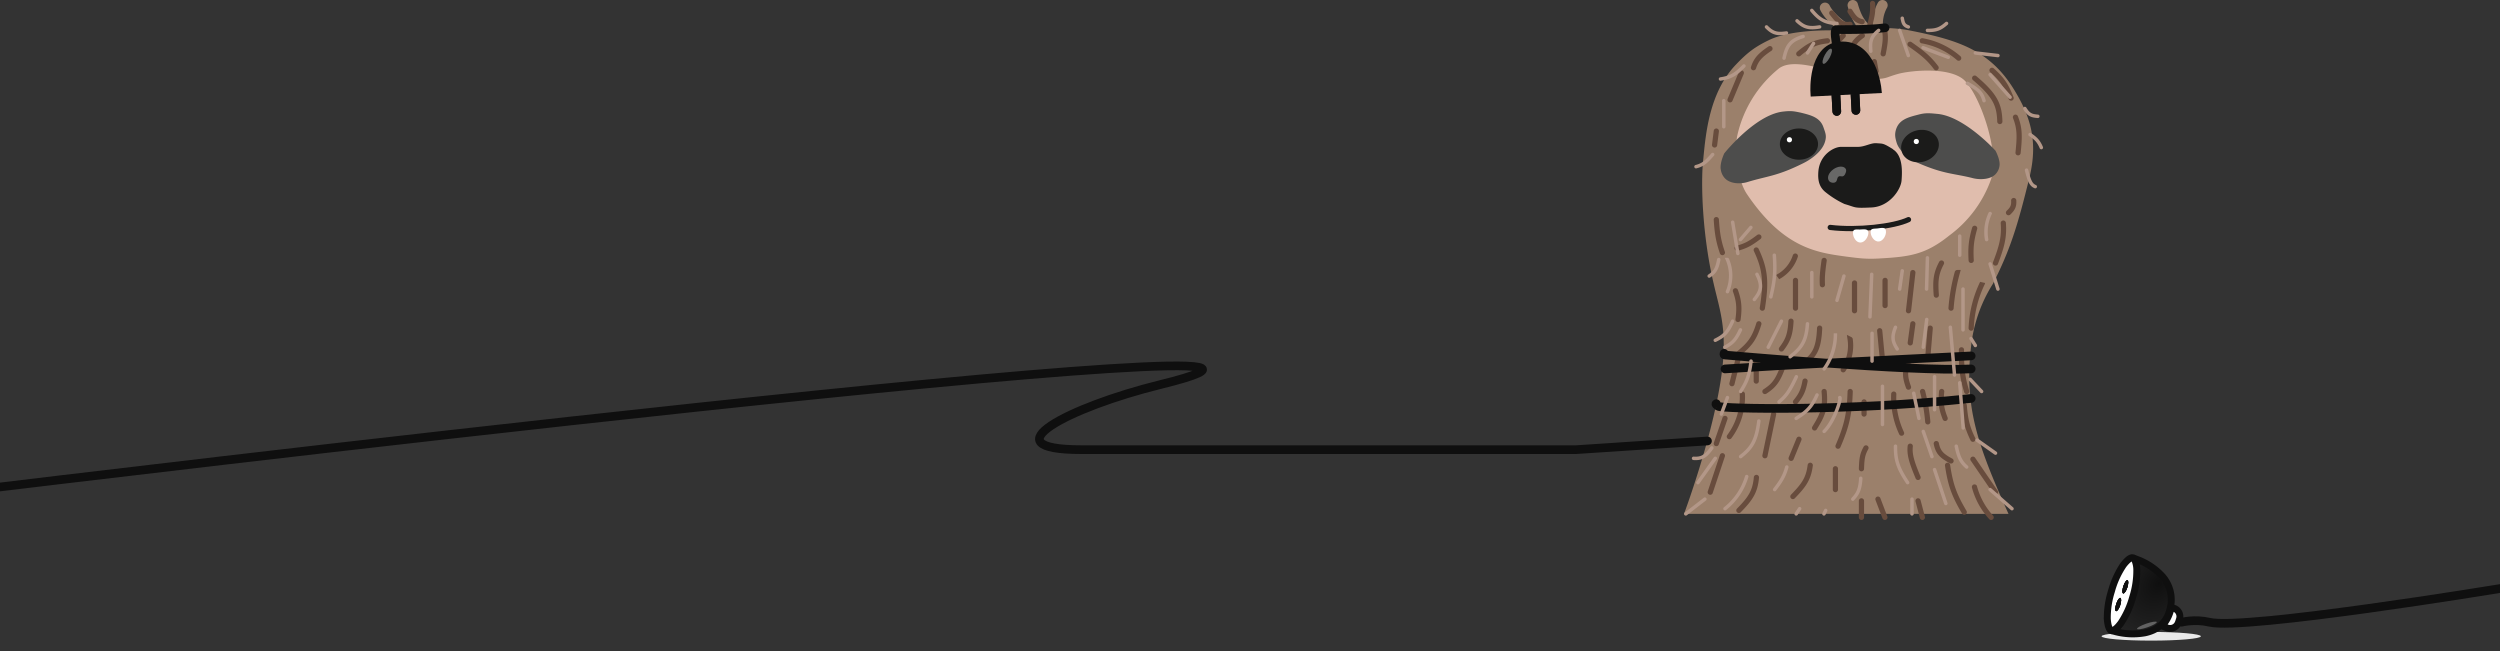 <svg
  width="1440"
  height="375"
  viewBox="0 0 1440 375"
  fill="none"
  xmlns="http://www.w3.org/2000/svg"
>
  <rect x="0" y="0" width="1440" height="375" fill="#333333" stroke="none"/>
  <path
    d="M1135.4 199c-4.3 35.6 4 58 21.5 97H970s20-53.6 22.6-89.5c1.3-19.5-2.2-28.7-5.5-43-6.5-27.5-7.6-58-6-72 1.4-14 3.3-38.3 19-54.5 6.4-6.7 10.7-10 19-14 13.2-6.3 37.1-5.5 37.1-5.5s26.9-3.3 43.6 0c26.1 5.2 45.4 10.5 59.6 33 11 17.4 14.4 32 9.5 52-6.7 27.4-11 41.4-21 61a84.4 84.4 0 0 0-12.5 35.5Z"
    fill="#9B806B"
  />
  <path
    d="M1146.8 103.4c5.6-16.1-7.4-51.3-16.3-58-9-6.8-29.3-4.8-36.6-3-9 2.4-6.2 3.4-19.2 3-13-.5-39.5-13.8-50-6a68.8 68.8 0 0 0-24.2 39.5c-1.3 9.5.4 25.1 5.8 33 21.4 31.6 41 33.7 57.9 36 7 .9 11 1.4 18 1 17.9-1 26.9-2.2 40.8-13.4a68.6 68.6 0 0 0 23.8-32.1Z"
    fill="#E0BDAD"
  />
  <path
    d="M1099.3 126.5c-8.4 4-29.6 6.4-45.1 4.5"
    stroke="#1B1B1A"
    stroke-width="3"
    stroke-linecap="round"
  />
  <path
    d="M1038.7 94c-15 7.5-20.4 7.3-32 10.8-4.4 1.4-10.6 1.1-13.5-2.5a9.2 9.2 0 0 1-2-4.5c-.8-3.7 2-9.5 2-9.5s17.6-22 33.6-24c4.3-.5 5.8-.4 10 .5h.1c6 1.5 11.4 2.7 13.4 8.5 1.1 3.2 1.9 4.8 1 8-1.4 5.5-7.5 10.2-12.6 12.7ZM1105.1 94c15 6.5 20.3 5.8 31.6 8.7 4.4 1 10.4.6 13.1-2.8a8.4 8.4 0 0 0 1.9-4.3c.6-3.5-2.3-8.8-2.3-8.8s-17.9-19.8-33.5-21.2c-4.2-.4-6.7-.7-10.8.4-5.9 1.5-11 2.8-12.9 8.3-1 3-.6 5 .3 8 1.6 5 7.6 9.5 12.6 11.7Z"
    fill="#4D4D4C"
  />
  <ellipse cx="1036.2" cy="83" rx="11" ry="9" fill="#1B1B1A" />
  <ellipse
    rx="11"
    ry="9.2"
    transform="rotate(-16.4 844.9 -3795.2) skewX(.1)"
    fill="#1B1B1A"
  />
  <circle cx="1030.7" cy="80.5" fill="#fff" r="1.5" />
  <circle cx="1103.8" cy="81.5" fill="#fff" r="1.5" />
  <path
    d="M1090.3 86c5.8 3.6 5.4 12.8 5 18-.4 5.1-6.8 15-17.3 15.5-10.6.5-8.6 0-15.6-2a53.1 53.1 0 0 1-10.5-6.5c-4-3-5-7-4.5-12.5.9-9.5 9-13.9 13-13.9h9.6c4.3 0 7.5-2.4 11-2.1 3.6.3 3.5-.2 9.3 3.4Z"
    fill="#1B1B1A"
  />
  <path
    d="M1059 101.7c-1 .8-.7 2.3-1.5 3-1 1-3.2.6-4-.5-1.3-1.8-.3-4.6 2.4-6.6 2.7-2 6-2.2 7.2-.4.7.9 0 3.1-1 4-1.3 1-2-.2-3 .5Z"
    fill="#686867"
  />
  <path
    d="M1081.8 17a22 22 0 0 1 2.5-14m-7.6 15c-4.3-2.9-7.2-6.9-9.5-15m-16 1.5c3.1 6.4 13 14 20 15.5"
    stroke="#9B806B"
    stroke-width="6"
    stroke-linecap="round"
  />
  <path
    d="M1090.8 227a48 48 0 0 0 4.5 22.5m5 7.5c-.5 4.7.7 8.9 4.5 18m10.5-19.5c1 4.9 2.9 7 8.5 10m-2 2.5c1.7 11.7 4 17.5 9.6 27m-24-69.5a101 101 0 0 1 3 17.5m-5.6 45.5 2.5 9.5m30-17.5a42 42 0 0 0 9.6 17.5m-10.5-33.5 13 19m-31-58c-.7 7.1 0 10.3 2 15.5m11-7.5c.7 8.4 1.7 12.7 5 19.5m-6.6-51.5c-.1 11.7.8 16.6 3 24m-58 32.5c-1.9 3.5-2.4 5.6-2.6 12m9.5 17.5 4 10.5m-13.5-9.5v9.5m-15-28v12m-14.5-14c-1 8-3.9 11.7-10 18m-21-11c-.7 8.2-3.5 12.3-10.1 19m-9.5-31.5-7 21m8.5-42.5-5 14.5m15-28.5a38.2 38.2 0 0 1-7.5 24.5m25.5-13-5 24m19.6-9.5-4.5 11m34-38.5c-.4 13-2 19.9-7 31.5m15-25.5v7m-23-13c1 9.9-1.2 14-5.5 21m-5.5-27c-1 5.4-2.2 8-5.5 12m-7-21c-3.2 9.2-5.7 11.8-10.6 15m-5-19.5v13.5m-10.5-12.5-3.5 14m15.5-34.5c-2.6 8.6-5.4 12-11.5 17m30-18.5c-.4 7.6-1.7 11-5.5 16m22-12c-.5 12.4-3.3 16-9.4 20.5m27-14a25 25 0 0 1-4 17.5m21-22.5 2 21m14.6-3c-2.1 4.8-2.4 8 0 14.5m12.5-34-1.5 18m-8.5-20.5-1.5 11m41.6-34.5a65.6 65.6 0 0 0-6.5 26m-8-32a107 107 0 0 0-3.6 20.5m-5.5-26c-3.3 6.2-3.6 10.4-3 18.5m-13.5-13-2.5 22m-13.5-17.5V176m-17.6-13v16m-17.5-29c-1 7-1.2 10.1-1 14m-15.5-2.5v16m-34.6-10c2.1 5.7 2.4 10 1.5 16.5m10.5-40c5.4 11.4 5.8 18.9 3.5 33.5m9-18a21 21 0 0 0 10-12m-33.5-4.5c5.3-1.4 8-3.1 12.5-6.5m-24.5-10c.5 8 1.3 12.6 3.5 19m145.3-14c-2 7-2.4 11.1-2 18.5m18.5-21.5c.6 8-.8 13.3-4.5 23m10.5-36c.2 3.3-.7 4.8-3 7m4-55c2.5 6.3 2.5 11 1.5 20.5m-15-47.5c5.6 5 8 8.4 11 16m-21-11.5c12.2 10.3 14.2 15.7 14.5 25m-163.3 5.5-1 8M1003 42l-6.5 15.5m23-29.5c-6 4-8 6.5-9.5 11m45.1-8-2.5 8m27-3.5 1 5.5m19.6-15.5c7.6 5.3 11 8.2 15 13.5m-8-15.5a43 43 0 0 1 21 10m-42.5-15c.5 3.6.2 6.5-1 12.5m-12-10.5c-5 3.5-6.4 6.5-7 13m-4-13-4.6 5m-4.5-2c-7.1.8-10.7 2.6-16.5 7.5m42.5-29c.3 4.4-.2 7-1.5 12m-4.5-1.5c-3-.6-4.5-2-7-6m0 7.5c-4.3.7-6.6-1.4-10.5-6.5"
    stroke="#684C3D"
    stroke-width="3"
    stroke-linecap="round"
  />
  <path
    d="M0 280.5s845.3-102.5 668.4-59c-52.7 13-99.9 37.5-45.6 37.5h285l75.7-5m151.9-24.5c-72 7.6-143.8 6-145.8 4.5s-1-1.5-1-1.5m146.8-20c-34.7 1.7-140.8-8-141.8-8s-.5-1-.5-1m142.3 1.5c-73 3.7-100.4 4.8-141.8 7.5M1085.8 16c-11 1.4-26.6 1-28.1 1s0 8 0 8"
    stroke="#0F0F0F"
    stroke-width="5"
    stroke-linecap="round"
  />
  <path
    d="M1101.3 287.5v8.5m45-14 12.6 11m-44.6-22.5 6.5 19.5m6-33c1.3 6.3 2.6 9 6 12m6-15.5 10.6 7.5m-41.6-12.5 5 14.5m-21-6c-.1 8.2 1.5 12.7 7 21m-27-2.5c-.4 6.2-1.5 8.7-4.6 12m-38-18.5c-1.4 5-3 7.8-7 13m-16.1-7.5a36.8 36.8 0 0 1-12.5 18.5m-11.6-5.5-11 8.5m17-32-10 14m8-20c-3.6 5.1-6 6.3-10.5 6m37.6-21.5c-1.5 11.8-4.3 15.6-10.5 20.5m44-35.5c-3.1 7-6 9.7-12 13.5m25.1-12c1 0-2.7 13.2-9 19.5m33.6-26v22m18-18 3 14.5m9-24v19m14.5-15.5 2 26m4-28 6.6 7m-18-37 2.4 27.5m-16-32-2 16m-16-11.5c-2.2 5.5-1.8 8.2 1 12.5m-14.5-9v16m-21.1-16a34.1 34.1 0 0 1-6.5 20.5m-16 4.5c-4.3 9.3-6.4 11.4-10 14.5m-16.1-23.5c-1 9-2.8 12.3-6 17.5M995 229l-3.5 9.5m49.6-52c-.7 9.6-3 13.6-10 19m-5-20.5-7.6 15m-16-10c-2.5 5.3-4.3 7.6-9 10m4.5-15c-3 6.9-5.4 8.7-10 11m2-46.5c-1 5.4-2.2 7.3-5.5 9.5m10.5-9.5a23.8 23.8 0 0 1 0 18.5m17-10c3.3 6.6 2.4 9.6-1.5 14.5m11.5-25.5c.7 9.4.2 14.8-2 24m23.6-14v14m18.5-12-4 14m20-15-1 24.5m18.6-26.5-1.5 10.5m16-18-.5 18m21 0V190m15.6-38 4.5 14.5m-22-30.5v11m17.5-24a25.2 25.2 0 0 0-2 15m-9 57 2.5 4m-101.2 94-2 3m17-2-1 2m-48.1-158 6-7m-10.5-3 3 18m-14.5-57c-3.6 4.2-5.6 6-9.6 7m16-38v15m11.6-35c-4.5 4.6-7.3 6.6-13.5 7.5m47.6-24.5c-7.2 2.2-9.4 5.1-11 12.5m17-8.5-3.5 5.5m41-13c-4.5 3.7-5 6.5-4.5 12m16.6-12 5 14.5m8.5-4.5 14.5 5.5m11 15c7 3.8 8.5 6 9.6 10m3.5-15 11.5 13m-20-25.5 13 1.5m-40.6-14.5c5.1.1 7.5-.9 11-4m-22 2c-2.5-.8-3-2.1-3.5-5M1029 19c-5 .7-7.7.4-11.5-3.5m30.6 0c-6 1-8.9.4-13-3.5m23 1.5c-6.8-.3-10-2.1-14.5-7.5m122.7 56.5c2.3 3.8 4.1 4.2 7.5 4.5m-4.5 10.5c3.6 2.4 5 4 6.5 7.5m-8.5 13c1.6 6.7 2.8 8.6 5 9.5"
    stroke="#B39788"
    stroke-width="2"
    stroke-linecap="round"
  />
  <path
    d="M1086.3 133c.3 2.5-1.6 5.8-4 6.1-2.5.3-4.6-2.6-4.8-5-.3-2.6 1.3-2.3 3.8-2.5 2.4-.3 4.8-1 5 1.4ZM1076.2 134c0 2.5-2.1 5.7-4.6 5.7-2.4.1-4.3-3-4.3-5.5 0-2.4 1.5-2 4-2 2.4-.1 4.8-.6 4.9 1.8Z"
    fill="#fff"
  />
  <ellipse cx="1239.1" cy="366.5" rx="28.6" ry="2.5" fill="#EAEAEA" />
  <path
    d="M1440 339s-147 24.2-167.4 19.4c-8.5-2-16 0-16 0"
    stroke="#0F0F0F"
    stroke-width="5"
    stroke-linecap="round"
  />
  <path
    d="M1249.9 350.9c-2.1 8.4-7.8 12.2-14.4 13.6a40 40 0 0 1-17.1-.7l12.2-41.7a37 37 0 0 1 14 8.9 20.3 20.3 0 0 1 5.3 19.9Z"
    fill="url(#a)"
    stroke="#0F0F0F"
    stroke-width="4"
  />
  <path
    fill-rule="evenodd"
    clip-rule="evenodd"
    d="m1245.3 360.5 2.9 1.2a5 5 0 0 0 6.6-3.2l.6-2a5 5 0 0 0-3.4-6.2l-1.4-.4c0 .4-.2.7-.3 1.1a20 20 0 0 1-5 9.5Z"
    fill="#fff"
  />
  <path
    d="m1248.2 361.7.7-1.9-.7 1.9Zm-3-1.2-1.4-1.4-2 2.1 2.7 1.2.8-1.9Zm9.6-2 2 .5-2-.5Zm.6-2 2 .6-2-.6Zm-3.4-6.2-.6 2 .6-2Zm-1.4-.4.6-2-2.1-.6-.5 2.2 2 .4Zm-.3 1.1-2-.4 2 .4Zm-1.4 8.8-2.9-1.2-1.5 3.8 3 1.1 1.4-3.7Zm4-2a3 3 0 0 1-4 2l-1.4 3.7a7 7 0 0 0 9.2-4.5l-3.8-1.1Zm.6-1.8-.6 1.9 3.8 1.1.6-1.9-3.8-1.1Zm-2-3.8a3 3 0 0 1 2 3.8l3.8 1.1a7 7 0 0 0-4.7-8.7l-1.2 3.8Zm-1.5-.4 1.4.4 1.2-3.8-1.4-.4-1.2 3.8Zm-1.4-2.3-.2 1 3.9 1 .3-1.2-4-.8Zm-.2 1a18 18 0 0 1-4.6 8.6l2.9 2.8c2.5-2.6 4.5-6 5.6-10.4l-4-1Z"
    fill="#0F0F0F"
  />
  <path
    d="M1228.4 344.1a51 51 0 0 1-6.8 14.9c-1.3 1.7-2.5 3-3.5 3.6-1 .7-1.7.7-2 .6-.3 0-.8-.4-1.3-1.6-.5-1.1-.8-2.8-1-5a51 51 0 0 1 2.4-16.1 50.7 50.7 0 0 1 6.8-15c1.3-1.7 2.5-2.9 3.5-3.6 1-.7 1.7-.7 2-.6.3.1.8.5 1.3 1.6a15 15 0 0 1 1 5 51 51 0 0 1-2.4 16.2Z"
    fill="#fff"
    stroke="#0F0F0F"
    stroke-width="4"
  />
  <ellipse
    rx="1.2"
    ry="4"
    transform="matrix(.949 .316 -.312 .95 1224.2 338)"
    fill="#0F0F0F"
  />
  <ellipse
    rx="1.2"
    ry="4"
    transform="matrix(.949 .316 -.312 .95 1224.2 338)"
    fill="#0F0F0F"
  />
  <ellipse
    rx="1.2"
    ry="4"
    transform="matrix(.949 .316 -.312 .95 1224.2 338)"
    fill="#0F0F0F"
  />
  <ellipse
    rx="1.2"
    ry="4"
    transform="matrix(.949 .316 -.312 .95 1224.2 338)"
    fill="#0F0F0F"
  />
  <ellipse
    rx="1.2"
    ry="4"
    transform="matrix(.949 .316 -.312 .95 1220.1 348.2)"
    fill="#0F0F0F"
  />
  <ellipse
    rx="1.2"
    ry="4"
    transform="matrix(.949 .316 -.312 .95 1220.1 348.2)"
    fill="#0F0F0F"
  />
  <ellipse
    rx="1.2"
    ry="4"
    transform="matrix(.949 .316 -.312 .95 1220.1 348.2)"
    fill="#0F0F0F"
  />
  <ellipse
    rx="1.2"
    ry="4"
    transform="matrix(.949 .316 -.312 .95 1220.1 348.2)"
    fill="#0F0F0F"
  />
  <ellipse
    rx="6"
    ry="1.1"
    transform="rotate(-19.1 1689 -3495) skewX(.1)"
    fill="#626262"
  />
  <path
    d="m1055 54.8 5-.2.5 9.5c0 1.3-1 2.5-2.4 2.6-1.4 0-2.5-1-2.6-2.4l-.5-9.5Z"
    fill="#0F0F0F"
  />
  <path
    d="m1055 54.8 5-.2.5 9.5c0 1.3-1 2.5-2.4 2.6-1.4 0-2.5-1-2.6-2.4l-.5-9.5ZM1066 54.3l5-.3.5 9.5c0 1.4-1 2.5-2.4 2.6-1.4 0-2.6-1-2.6-2.4l-.5-9.4Z"
    fill="#0F0F0F"
  />
  <path
    d="m1066 54.3 5-.3.5 9.5c0 1.4-1 2.5-2.4 2.6-1.4 0-2.6-1-2.6-2.4l-.5-9.4Z"
    fill="#0F0F0F"
  />
  <path
    d="m1081.2 51.2-35.9 1.8s-1.5-25.2 14.4-26.5c18.8-1.6 21.5 24.7 21.5 24.7Z"
    fill="#0F0F0F"
    stroke="#0F0F0F"
    stroke-width="5"
    stroke-linecap="round"
  />
  <ellipse
    cx="1052.5"
    cy="32.4"
    rx="1.6"
    ry="4.9"
    transform="rotate(28.3 1052.5 32.4)"
    fill="#686867"
  />
  <defs>
    <radialGradient
      id="a"
      cx="0"
      cy="0"
      r="1"
      gradientUnits="userSpaceOnUse"
      gradientTransform="matrix(-27.946 39.827 -29.477 -20.683 1243.5 336)"
    >
      <stop stop-color="#0F0F0F" />
      <stop offset="1" stop-color="#2C2C2C" />
    </radialGradient>
  </defs>
</svg>
